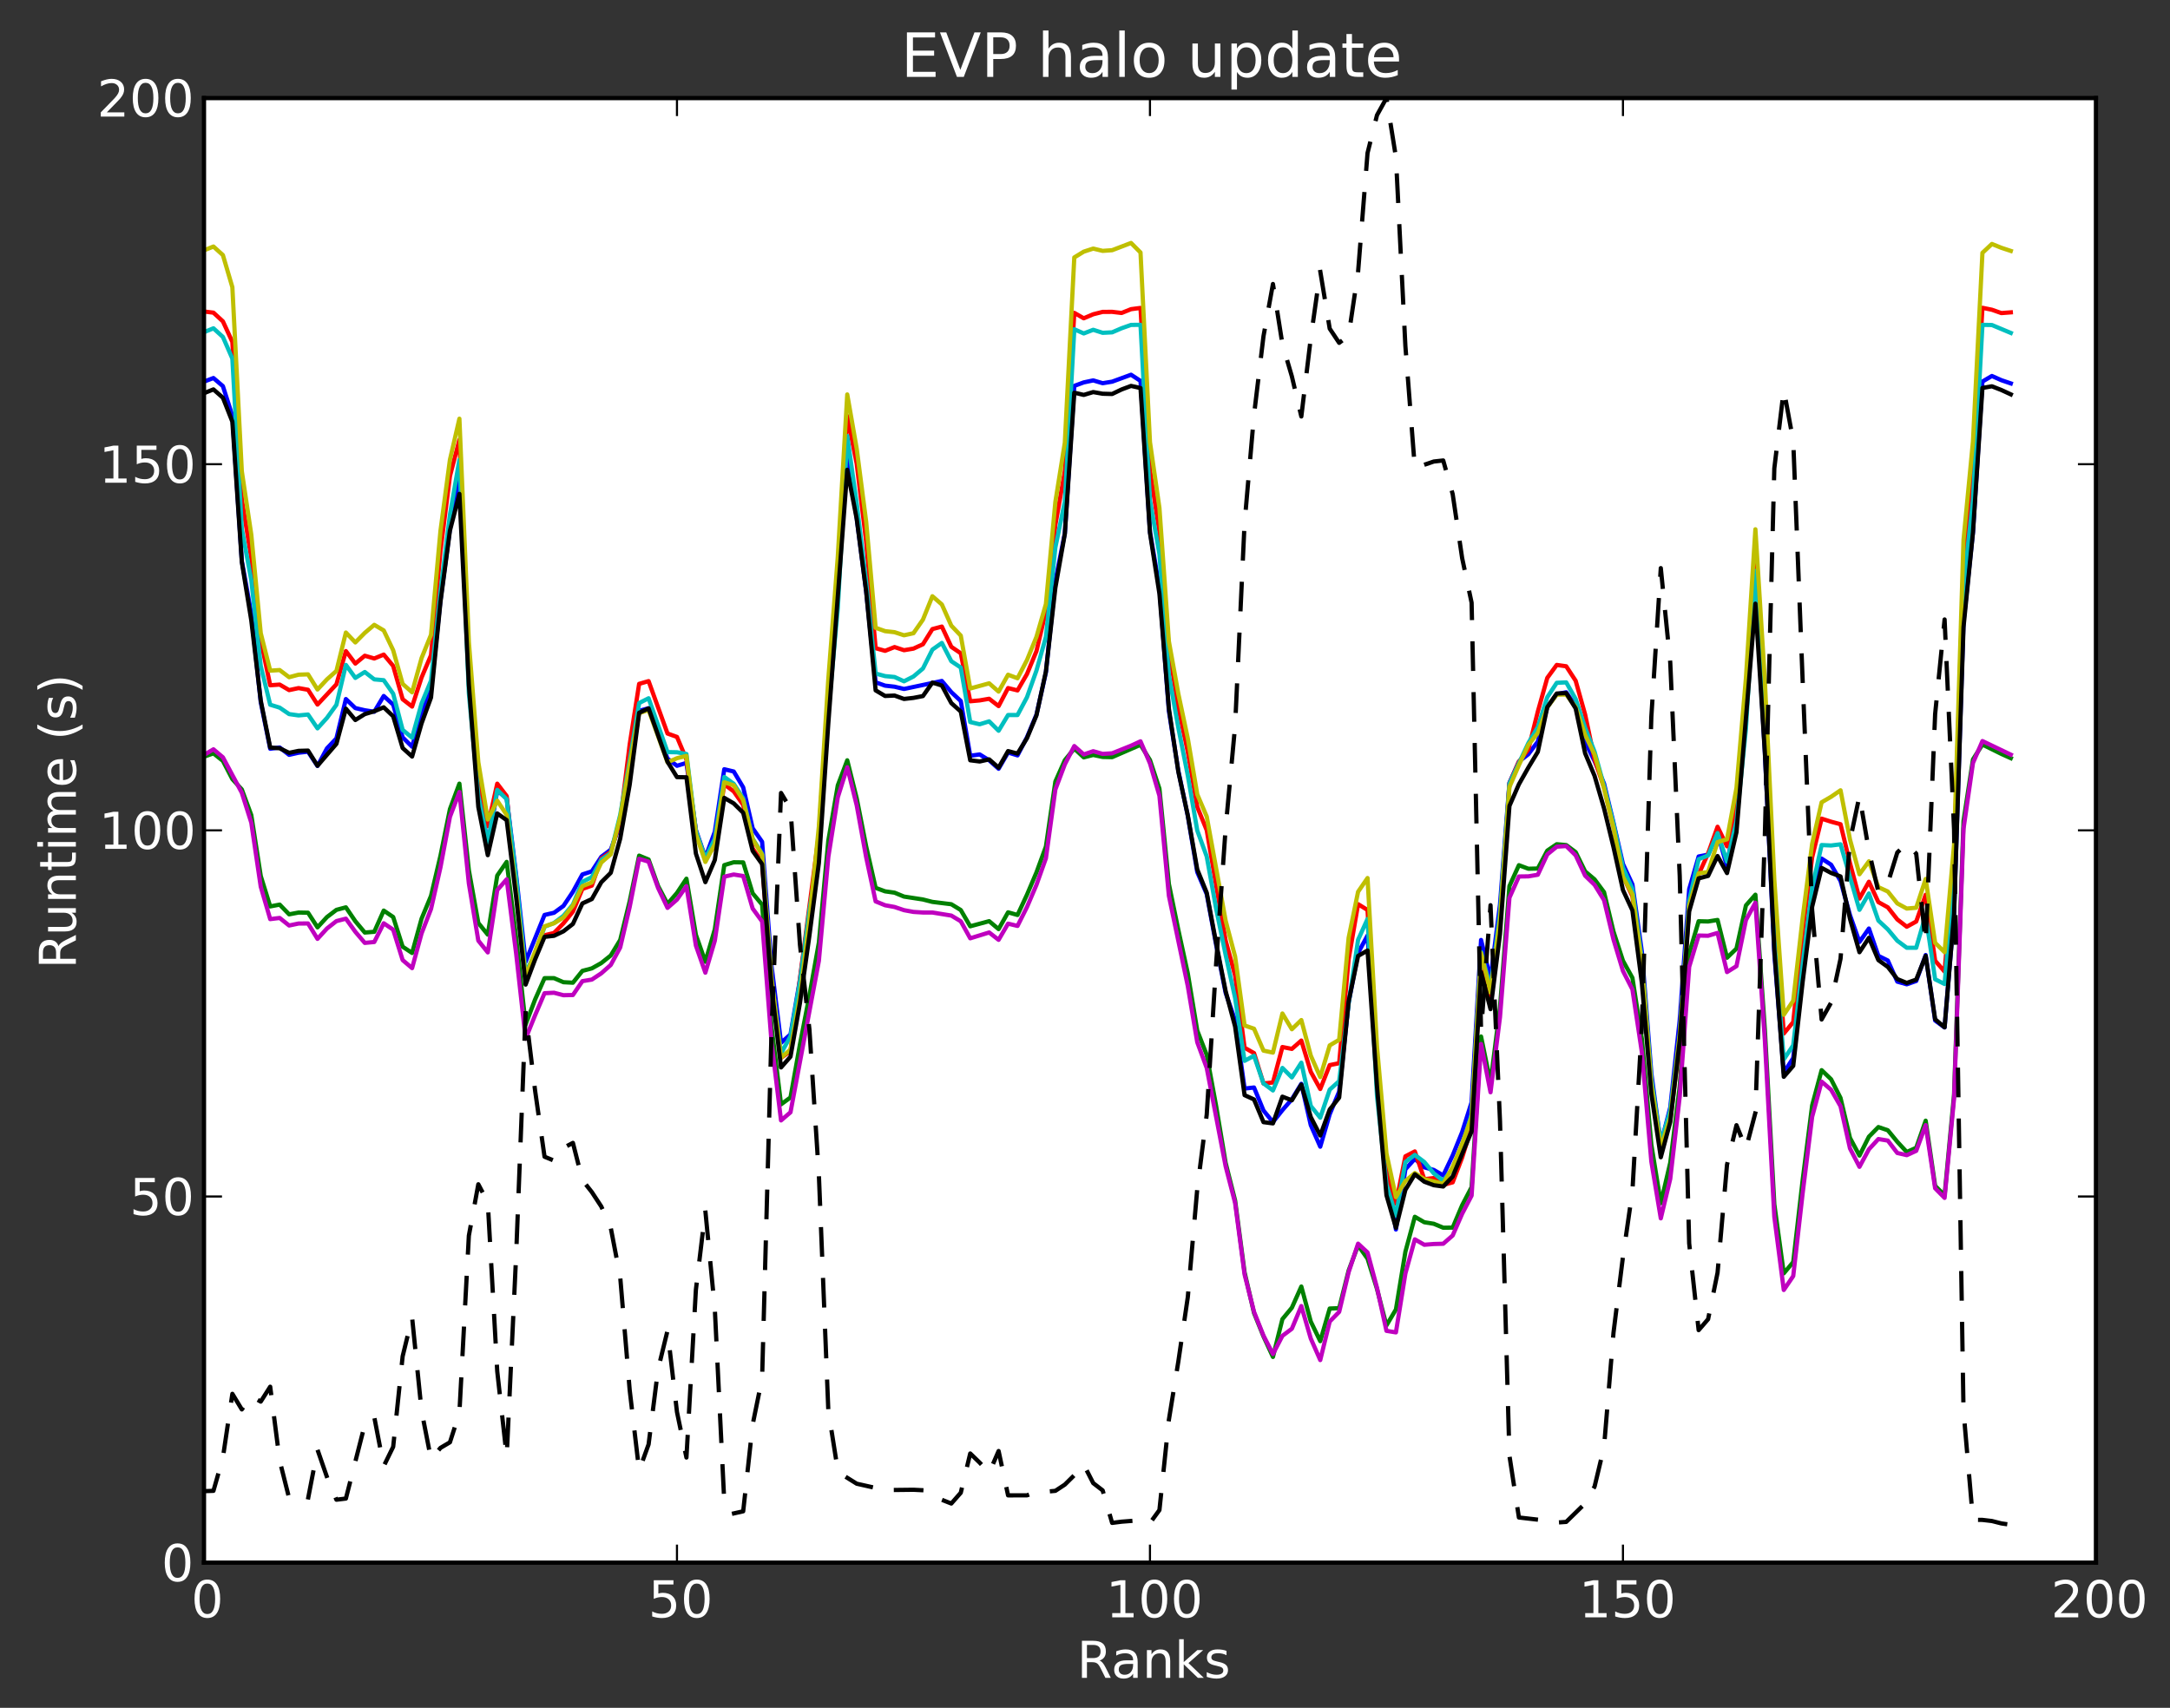 <?xml version="1.0" encoding="utf-8" standalone="no"?>
<!DOCTYPE svg PUBLIC "-//W3C//DTD SVG 1.1//EN"
  "http://www.w3.org/Graphics/SVG/1.1/DTD/svg11.dtd">
<!-- Created with matplotlib (http://matplotlib.org/) -->
<svg height="403pt" version="1.1" viewBox="0 0 512 403" width="512pt" xmlns="http://www.w3.org/2000/svg" xmlns:xlink="http://www.w3.org/1999/xlink">
 <rect x="0" y="0" width="512" height="403" fill="#333333" stroke="none"/>
 <defs>
  <style type="text/css">
*{stroke-linecap:square;stroke-linejoin:round;}
  </style>
 </defs>
 <g id="figure_1">
  <g id="patch_1">
   <path d="
M0 403.307
L512.344 403.307
L512.344 0
L0 0
z
" style="fill:none;"/>
  </g>
  <g id="axes_1">
   <g id="patch_2">
    <path d="
M48.129 368.742
L494.529 368.742
L494.529 23.142
L48.129 23.142
z
" style="fill:#ffffff;"/>
   </g>
   <g id="line2d_1">
    <path clip-path="url(#p900992f6f0)" d="
M48.129 90.049
L50.361 89.207
L52.593 91.12
L54.825 98.117
L57.057 132.369
L59.289 144.813
L61.521 165.682
L63.753 176.684
L65.985 176.39
L68.217 178.123
L70.449 177.621
L72.681 177.382
L74.913 180.75
L77.145 176.597
L79.377 174.243
L81.609 164.958
L83.841 167.091
L86.073 167.604
L88.305 167.957
L90.537 164.238
L92.769 166.277
L95.001 173.999
L97.233 176.205
L99.465 168.289
L101.697 162.803
L103.929 141.614
L106.161 124.792
L108.393 111.579
L110.625 157.483
L112.857 184.103
L115.089 199.944
L117.321 186.549
L119.553 188.382
L121.785 206.518
L124.017 226.952
L128.481 215.904
L130.713 215.391
L132.945 213.773
L135.177 210.438
L137.409 206.348
L139.641 205.621
L141.873 202.192
L144.105 200.514
L146.337 194.497
L148.569 182.456
L150.801 167.736
L153.033 167.126
L157.497 179.022
L159.729 180.707
L161.961 180.03
L164.193 195.843
L166.425 202.341
L168.657 196.281
L170.889 181.522
L173.121 182.055
L175.353 185.797
L177.585 195.443
L179.817 198.645
L182.049 228.016
L184.281 246.081
L186.513 244.092
L188.745 231.167
L190.977 214.965
L193.209 201.709
L195.441 164.665
L197.673 137.387
L199.905 106.063
L202.137 122.267
L204.369 139.509
L206.601 161.004
L208.833 161.796
L211.065 162.048
L213.297 162.579
L222.225 160.692
L224.457 163.331
L226.689 165.424
L228.921 178.343
L231.153 178.029
L233.385 179.411
L235.617 181.404
L237.849 177.571
L240.081 178.251
L242.313 173.968
L244.545 168.635
L246.777 158.665
L249.009 137.11
L251.241 125.846
L253.473 91.062
L255.705 90.238
L257.937 89.766
L260.169 90.427
L262.401 90.064
L266.865 88.427
L269.097 89.885
L271.329 125.476
L273.561 138.684
L275.793 167.785
L278.025 181.923
L280.257 192.539
L282.489 205.799
L284.721 210.994
L286.953 223.01
L289.185 234.302
L291.417 240.773
L293.649 256.872
L295.881 256.625
L298.113 262.053
L300.345 264.784
L302.577 261.966
L304.809 259.398
L307.041 255.756
L309.273 265.512
L311.505 270.588
L313.737 262.94
L315.969 257.575
L318.201 236.568
L320.433 224.876
L322.665 220.745
L324.897 252.995
L327.129 276.108
L329.361 290.134
L331.593 275.925
L333.825 273.458
L336.057 275.457
L338.289 276.075
L340.521 277.371
L342.753 272.652
L344.985 267.135
L347.217 260.107
L349.449 221.812
L351.681 230.985
L353.913 213.49
L356.145 184.692
L358.377 179.721
L360.609 177.977
L362.841 175.001
L365.073 166.852
L367.305 163.802
L369.537 163.358
L371.769 166.565
L374.001 175.084
L376.233 179.61
L378.465 184.896
L380.697 194.131
L382.929 203.872
L385.161 208.695
L387.393 224.624
L389.625 253.29
L391.857 269.915
L394.089 261.326
L396.321 240.698
L398.553 209.827
L400.785 202.112
L403.017 201.673
L405.249 196.577
L407.481 204.496
L409.713 190.629
L411.945 166.201
L414.177 137.946
L416.409 177.599
L418.641 225.025
L420.873 253.096
L423.105 249.66
L425.337 229.936
L427.569 211.736
L429.801 202.607
L432.033 204.041
L434.265 207.89
L436.497 215.962
L438.729 222.28
L440.961 219.111
L443.193 225.556
L445.425 226.662
L447.657 231.642
L449.889 232.268
L452.121 231.493
L454.353 225.363
L456.585 240.818
L458.817 242.456
L461.049 215.499
L463.281 146.764
L465.513 125.609
L467.745 90.039
L469.977 88.725
L472.209 89.716
L474.441 90.477
L474.441 90.477" style="fill:none;stroke:#0000ff;"/>
   </g>
   <g id="line2d_2">
    <path clip-path="url(#p900992f6f0)" d="
M48.129 178.562
L50.361 177.775
L52.593 179.553
L54.825 183.852
L57.057 186.287
L59.289 192.339
L61.521 206.711
L63.753 213.893
L65.985 213.466
L68.217 215.762
L70.449 215.338
L72.681 215.38
L74.913 218.829
L77.145 216.406
L79.377 214.704
L81.609 214.108
L83.841 217.395
L86.073 220.056
L88.305 219.881
L90.537 214.876
L92.769 216.393
L95.001 223.397
L97.233 224.877
L99.465 216.791
L101.697 211.397
L103.929 201.922
L106.161 190.931
L108.393 184.922
L110.625 205.347
L112.857 217.794
L115.089 220.545
L117.321 206.613
L119.553 203.382
L121.785 221.318
L124.017 241.755
L126.249 235.862
L128.481 230.824
L130.713 230.815
L132.945 231.778
L135.177 231.894
L137.409 229.107
L139.641 228.512
L141.873 227.257
L144.105 225.472
L146.337 221.802
L148.569 212.655
L150.801 201.908
L153.033 202.83
L155.265 209.051
L157.497 213.302
L159.729 210.713
L161.961 207.353
L164.193 220.582
L166.425 226.95
L168.657 219.277
L170.889 204.146
L173.121 203.472
L175.353 203.503
L177.585 210.798
L179.817 213.468
L182.049 242.359
L184.281 260.598
L186.513 258.971
L188.745 246.443
L190.977 234.935
L193.209 222.415
L195.441 198.35
L197.673 185.334
L199.905 179.415
L202.137 188.381
L204.369 199.721
L206.601 209.514
L208.833 210.335
L211.065 210.649
L213.297 211.572
L217.761 212.256
L219.993 212.825
L224.457 213.376
L226.689 214.746
L228.921 218.581
L233.385 217.371
L235.617 219.249
L237.849 215.283
L240.081 215.914
L242.313 211.124
L244.545 205.874
L246.777 199.759
L249.009 184.426
L251.241 179.387
L253.473 176.656
L255.705 178.718
L257.937 178.152
L260.169 178.621
L262.401 178.67
L269.097 175.758
L271.329 179.341
L273.561 186.103
L275.793 208.606
L278.025 219.46
L280.257 229.704
L282.489 243.193
L284.721 248.929
L286.953 261.054
L289.185 274.421
L291.417 283.275
L293.649 300.21
L295.881 309.846
L298.113 315.365
L300.345 320.202
L302.577 311.281
L304.809 308.591
L307.041 303.591
L309.273 311.857
L311.505 316.478
L313.737 308.782
L315.969 308.693
L318.201 299.815
L320.433 293.871
L322.665 297.016
L324.897 304.17
L327.129 312.76
L329.361 309.005
L331.593 295.393
L333.825 287.128
L336.057 288.419
L338.289 288.779
L340.521 289.71
L342.753 289.686
L344.985 284.406
L347.217 280.129
L349.449 244.592
L351.681 255.54
L353.913 237.749
L356.145 209.09
L358.377 204.165
L360.609 205.002
L362.841 204.947
L365.073 200.729
L367.305 199.217
L369.537 199.41
L371.769 201.084
L374.001 205.628
L376.233 207.516
L378.465 210.524
L380.697 219.831
L382.929 226.714
L385.161 230.753
L387.393 245.177
L389.625 270.099
L391.857 283.922
L394.089 274.361
L396.321 256.365
L398.553 224.996
L400.785 217.389
L403.017 217.444
L405.249 217.087
L407.481 226.002
L409.713 223.844
L411.945 213.658
L414.177 211.13
L416.409 242.907
L418.641 284.167
L420.873 300.47
L423.105 297.81
L425.337 278.393
L427.569 260.856
L429.801 252.531
L432.033 254.68
L434.265 259.093
L436.497 268.528
L438.729 272.688
L440.961 268.226
L443.193 265.958
L445.425 266.716
L447.657 269.435
L449.889 271.844
L452.121 270.852
L454.353 264.456
L456.585 279.833
L458.817 282.051
L461.049 258.285
L463.281 193.73
L465.513 179.195
L467.745 175.691
L472.209 177.903
L474.441 178.909
L474.441 178.909" style="fill:none;stroke:#008000;"/>
   </g>
   <g id="line2d_3">
    <path clip-path="url(#p900992f6f0)" d="
M48.129 73.507
L50.361 73.782
L52.593 75.832
L54.825 80.689
L57.057 117.846
L59.289 131.643
L61.521 151.086
L63.753 161.705
L65.985 161.544
L68.217 162.847
L70.449 162.374
L72.681 162.771
L74.913 166.256
L79.377 161.485
L81.609 153.642
L83.841 156.588
L86.073 154.738
L88.305 155.386
L90.537 154.47
L92.769 157.146
L95.001 164.999
L97.233 166.736
L99.465 159.882
L101.697 154.603
L103.929 129.984
L106.161 112.363
L108.393 103.789
L110.625 155.317
L112.857 182.969
L115.089 194.952
L117.321 184.928
L119.553 187.856
L121.785 210.369
L124.017 230.582
L126.249 225.917
L128.481 220.699
L130.713 220.156
L132.945 217.885
L135.177 215.115
L137.409 209.763
L139.641 208.978
L141.873 202.594
L144.105 201.014
L146.337 193.673
L148.569 175.694
L150.801 161.373
L153.033 160.727
L157.497 173.093
L159.729 173.895
L161.961 179.206
L164.193 196.208
L166.425 202.609
L168.657 199.57
L170.889 185.067
L173.121 186.754
L175.353 189.938
L177.585 200.196
L179.817 203.489
L182.049 232.467
L184.281 249.635
L186.513 248.024
L193.209 196.866
L195.441 163.406
L197.673 135.251
L199.905 98.159
L202.137 109.428
L204.369 127.778
L206.601 152.956
L208.833 153.581
L211.065 152.691
L213.297 153.431
L215.529 153.055
L217.761 152.027
L219.993 148.449
L222.225 147.856
L224.457 152.637
L226.689 154.156
L228.921 165.482
L231.153 165.277
L233.385 164.89
L235.617 166.622
L237.849 162.367
L240.081 162.918
L242.313 159.058
L244.545 153.658
L246.777 144.193
L249.009 123.877
L251.241 111.235
L253.473 73.831
L255.705 75.109
L257.937 74.161
L260.169 73.6
L262.401 73.587
L264.633 73.854
L266.865 72.957
L269.097 72.664
L271.329 110.965
L273.561 125.443
L275.793 153.111
L278.025 166.974
L280.257 177.437
L282.489 190.419
L284.721 195.916
L289.185 221.963
L291.417 230.175
L293.649 247.236
L295.881 248.507
L298.113 255.668
L300.345 255.439
L302.577 247.074
L304.809 247.513
L307.041 245.55
L309.273 252.927
L311.505 256.978
L313.737 251.338
L315.969 250.89
L318.201 226.39
L320.433 213.358
L322.665 214.737
L324.897 252.538
L327.129 277.005
L329.361 284.032
L331.593 272.864
L333.825 271.708
L336.057 278.266
L338.289 277.994
L340.521 279.61
L342.753 279.004
L344.985 273.16
L347.217 265.947
L349.449 227.073
L351.681 235.715
L353.913 218.13
L356.145 184.84
L358.377 179.736
L360.609 176.853
L362.841 167.916
L365.073 159.965
L367.305 156.907
L369.537 157.224
L371.769 160.639
L374.001 168.607
L376.233 179.217
L378.465 185.815
L380.697 195.167
L382.929 206.708
L385.161 211.496
L387.393 228.591
L389.625 256.276
L391.857 271.803
L394.089 264.264
L396.321 246.045
L398.553 213.843
L400.785 206.336
L403.017 201.403
L405.249 195.098
L407.481 199.708
L409.713 189.263
L411.945 163.766
L414.177 130.17
L416.409 164.247
L418.641 212.344
L420.873 243.887
L423.105 241.182
L425.337 219.886
L427.569 202.297
L429.801 193.181
L432.033 193.899
L434.265 194.498
L436.497 203.7
L438.729 212.04
L440.961 208.073
L443.193 212.877
L445.425 214.111
L447.657 216.961
L449.889 218.686
L452.121 217.457
L454.353 211.148
L456.585 226.701
L458.817 229.277
L461.049 202.228
L463.281 133.173
L465.513 110.781
L467.745 72.632
L469.977 73.091
L472.209 73.879
L474.441 73.707
L474.441 73.707" style="fill:none;stroke:#ff0000;"/>
   </g>
   <g id="line2d_4">
    <path clip-path="url(#p900992f6f0)" d="
M48.129 78.389
L50.361 77.471
L52.593 79.507
L54.825 84.628
L57.057 124.805
L59.289 136.877
L61.521 157.175
L63.753 166.297
L65.985 166.985
L68.217 168.508
L70.449 168.821
L72.681 168.613
L74.913 171.872
L77.145 169.41
L79.377 166.322
L81.609 156.902
L83.841 159.97
L86.073 158.575
L88.305 160.315
L90.537 160.512
L92.769 163.71
L95.001 172.226
L97.233 174.075
L99.465 166.007
L101.697 160.614
L103.929 139.496
L106.161 121.506
L108.393 108.496
L110.625 163.561
L112.857 187.675
L115.089 198.859
L117.321 186.383
L119.553 188.6
L121.785 207.099
L124.017 229.526
L126.249 225.037
L128.481 218.693
L130.713 217.803
L132.945 216.121
L135.177 213.449
L137.409 208.095
L139.641 206.965
L141.873 202.891
L144.105 201.312
L146.337 192.279
L148.569 179.535
L150.801 165.902
L153.033 164.775
L157.497 177.476
L159.729 177.517
L161.961 177.921
L164.193 196.089
L166.425 202.565
L168.657 197.918
L170.889 183.341
L173.121 184.955
L175.353 188.387
L177.585 197.908
L179.817 201.451
L182.049 231.274
L184.281 248.578
L186.513 244.527
L188.745 231.632
L190.977 214.856
L193.209 200.534
L195.441 168.173
L197.673 143.515
L199.905 102.87
L202.137 118.821
L204.369 137.349
L206.601 158.936
L208.833 159.545
L211.065 159.755
L213.297 160.773
L215.529 159.638
L217.761 157.75
L219.993 153.292
L222.225 151.719
L224.457 156.031
L226.689 157.517
L228.921 170.387
L231.153 170.907
L233.385 170.224
L235.617 172.436
L237.849 168.729
L240.081 168.727
L242.313 164.528
L244.545 158.239
L246.777 150.298
L249.009 129.177
L251.241 118.372
L253.473 77.694
L255.705 78.685
L257.937 77.823
L260.169 78.536
L262.401 78.424
L264.633 77.461
L266.865 76.672
L269.097 76.648
L271.329 118.036
L273.561 130.751
L275.793 159.23
L278.025 171.736
L280.257 183.018
L282.489 195.98
L284.721 202.119
L286.953 214.481
L289.185 225.344
L291.417 235.487
L293.649 250.329
L295.881 249.137
L298.113 255.653
L300.345 257.32
L302.577 252.008
L304.809 254.247
L307.041 250.772
L309.273 260.988
L311.505 263.747
L313.737 257.129
L315.969 255.126
L318.201 236.81
L320.433 221.772
L322.665 216.855
L324.897 258.652
L327.129 279.5
L329.361 286.851
L331.593 274.213
L333.825 272.52
L336.057 274.208
L338.289 276.884
L340.521 278.662
L342.753 275.706
L344.985 270.213
L347.217 263.006
L349.449 224.656
L351.681 233.196
L353.913 215.537
L356.145 184.89
L360.609 175.343
L362.841 171.553
L365.073 164.525
L367.305 161.126
L369.537 161.025
L371.769 164.943
L374.001 171.71
L376.233 177.402
L378.465 185.476
L380.697 194.382
L382.929 204.729
L385.161 209.771
L387.393 226.545
L389.625 254.693
L391.857 269.7
L394.089 262.018
L396.321 244.266
L398.553 212.446
L400.785 202.748
L403.017 201.868
L405.249 196.579
L407.481 203.313
L409.713 193.851
L411.945 171.942
L414.177 134.722
L416.409 173.541
L418.641 221.652
L420.873 249.991
L423.105 246.655
L425.337 227.465
L427.569 209.5
L429.801 199.407
L432.033 199.515
L434.265 199.235
L438.729 214.7
L440.961 210.834
L443.193 217.23
L445.425 219.311
L447.657 221.989
L449.889 223.648
L452.121 223.651
L454.353 215.934
L456.585 231.091
L458.817 232.202
L461.049 207.008
L463.281 138.328
L465.513 117.89
L467.745 76.658
L469.977 76.695
L474.441 78.566
L474.441 78.566" style="fill:none;stroke:#00bfbf;"/>
   </g>
   <g id="line2d_5">
    <path clip-path="url(#p900992f6f0)" d="
M48.129 178.148
L50.361 176.821
L52.593 178.711
L57.057 187.077
L59.289 194.125
L61.521 209.229
L63.753 216.887
L65.985 216.616
L68.217 218.398
L70.449 217.929
L72.681 217.915
L74.913 221.547
L77.145 219.105
L79.377 217.357
L81.609 216.785
L83.841 219.881
L86.073 222.499
L88.305 222.289
L90.537 217.87
L92.769 219.382
L95.001 226.556
L97.233 228.454
L99.465 220.264
L101.697 214.497
L103.929 204.648
L106.161 192.754
L108.393 186.888
L110.625 208.467
L112.857 221.963
L115.089 224.745
L117.321 210.041
L119.553 207.498
L121.785 225.031
L124.017 245.098
L126.249 239.582
L128.481 234.374
L130.713 234.264
L132.945 234.845
L135.177 234.798
L137.409 231.526
L139.641 231.156
L141.873 229.677
L144.105 227.704
L146.337 223.567
L148.569 214.027
L150.801 202.653
L153.033 203.325
L155.265 209.517
L157.497 214.236
L159.729 212.282
L161.961 209.103
L164.193 223.132
L166.425 229.529
L168.657 221.983
L170.889 206.877
L173.121 206.365
L175.353 206.717
L177.585 214.394
L179.817 217.439
L182.049 246.022
L184.281 264.387
L186.513 262.473
L193.209 226.725
L195.441 202.217
L197.673 188.143
L199.905 181.04
L202.137 190.045
L204.369 202.293
L206.601 212.706
L208.833 213.618
L211.065 214.026
L213.297 214.779
L215.529 215.19
L217.761 215.328
L219.993 215.331
L224.457 216.053
L226.689 217.395
L228.921 221.417
L233.385 220.041
L235.617 221.777
L237.849 217.957
L240.081 218.495
L242.313 214.036
L244.545 208.803
L246.777 202.531
L249.009 186.299
L251.241 180.372
L253.473 176.052
L255.705 178.036
L257.937 177.268
L260.169 177.904
L262.401 177.76
L266.865 175.969
L269.097 174.936
L271.329 180.141
L273.561 187.776
L275.793 211.374
L280.257 232.704
L282.489 245.956
L284.721 252.009
L289.185 275.228
L291.417 283.859
L293.649 300.735
L295.881 309.568
L298.113 315.181
L300.345 319.521
L302.577 315.228
L304.809 313.552
L307.041 308.198
L309.273 315.867
L311.505 320.944
L313.737 311.849
L315.969 309.576
L318.201 300.213
L320.433 293.474
L322.665 295.555
L324.897 303.899
L327.129 314.044
L329.361 314.411
L331.593 300.525
L333.825 292.461
L336.057 293.732
L338.289 293.555
L340.521 293.494
L342.753 291.546
L344.985 286.422
L347.217 282.136
L349.449 246.347
L351.681 257.749
L353.913 240.019
L356.145 211.836
L358.377 206.83
L360.609 206.797
L362.841 206.417
L365.073 201.623
L367.305 199.794
L369.537 199.645
L371.769 201.834
L374.001 206.632
L376.233 208.798
L378.465 212.415
L380.697 221.71
L382.929 229.12
L385.161 233.478
L387.393 248.317
L389.625 274.078
L391.857 287.501
L394.089 278.167
L396.321 258.753
L398.553 228.154
L400.785 220.763
L403.017 220.817
L405.249 220.149
L407.481 229.383
L409.713 227.984
L411.945 217.104
L414.177 213.027
L416.409 245.437
L418.641 287.133
L420.873 304.403
L423.105 301.116
L425.337 281.466
L427.569 263.524
L429.801 255.24
L432.033 257.152
L434.265 261.044
L436.497 271.014
L438.729 275.34
L440.961 271.208
L443.193 268.784
L445.425 269.152
L447.657 272.078
L449.889 272.589
L452.121 271.57
L454.353 265.502
L456.585 280.404
L458.817 282.672
L461.049 259.246
L463.281 195.562
L465.513 180.042
L467.745 174.872
L474.441 178.081
L474.441 178.081" style="fill:none;stroke:#bf00bf;"/>
   </g>
   <g id="line2d_6">
    <path clip-path="url(#p900992f6f0)" d="
M48.129 59.075
L50.361 58.177
L52.593 60.194
L54.825 67.777
L57.057 111.213
L59.289 126.164
L61.521 149.398
L63.753 158.26
L65.985 158.115
L68.217 159.803
L70.449 159.209
L72.681 159.13
L74.913 162.709
L77.145 160.314
L79.377 158.327
L81.609 149.263
L83.841 151.597
L86.073 149.341
L88.305 147.447
L90.537 148.765
L92.769 153.444
L95.001 161.382
L97.233 163.366
L99.465 155.302
L101.697 149.789
L103.929 125.257
L106.161 108.488
L108.393 98.806
L110.625 151.558
L112.857 179.865
L115.089 193.393
L117.321 188.938
L119.553 192.307
L121.785 210.304
L124.017 230.537
L128.481 218.587
L130.713 217.873
L132.945 216.515
L135.177 213.693
L137.409 209.102
L139.641 208.246
L141.873 203.532
L144.105 201.59
L146.337 192.789
L150.801 168.3
L153.033 167.536
L157.497 179.893
L159.729 178.923
L161.961 178.372
L164.193 196.829
L166.425 203.396
L168.657 199.212
L170.889 184.597
L173.121 185.304
L175.353 188.829
L177.585 198.027
L179.817 201.688
L182.049 230.903
L184.281 249.582
L186.513 247.661
L188.745 235.123
L190.977 217.145
L193.209 195.047
L195.441 160.22
L197.673 131.409
L199.905 93.081
L202.137 105.89
L204.369 123.134
L206.601 148.143
L208.833 148.937
L211.065 149.181
L213.297 149.912
L215.529 149.422
L217.761 146.219
L219.993 140.698
L222.225 142.637
L224.457 147.643
L226.689 149.983
L228.921 162.469
L233.385 161.246
L235.617 163.199
L237.849 159.222
L240.081 160.049
L242.313 155.758
L244.545 150.285
L246.777 142.543
L249.009 118.434
L251.241 104.458
L253.473 60.75
L255.705 59.385
L257.937 58.66
L260.169 59.199
L262.401 59.042
L266.865 57.335
L269.097 59.581
L271.329 104.32
L273.561 119.876
L275.793 151.358
L278.025 163.728
L280.257 174.261
L282.489 187.455
L284.721 192.682
L289.185 217.269
L291.417 225.713
L293.649 241.991
L295.881 242.751
L298.113 247.92
L300.345 248.389
L302.577 239.162
L304.809 242.877
L307.041 240.707
L309.273 249.104
L311.505 254.152
L313.737 246.686
L315.969 245.367
L318.201 221.319
L320.433 210.431
L322.665 207.195
L324.897 246.986
L327.129 272.208
L329.361 282.499
L331.593 278.699
L333.825 276.807
L336.057 278.251
L340.521 279.356
L342.753 275.352
L344.985 269.911
L347.217 263.595
L349.449 224.906
L351.681 234.208
L353.913 216.887
L356.145 185.712
L358.377 180.548
L360.609 175.764
L362.841 172.96
L365.073 166.92
L367.305 163.923
L369.537 163.889
L371.769 166.862
L374.001 173.41
L376.233 178.056
L378.465 186.064
L380.697 195.33
L382.929 206.893
L385.161 211.052
L387.393 227.338
L389.625 255.793
L391.857 270.855
L394.089 263.696
L396.321 244.044
L398.553 213.61
L400.785 206.072
L403.017 205.781
L405.249 198.714
L407.481 198.046
L409.713 185.944
L411.945 160.008
L414.177 124.898
L416.409 160.635
L418.641 207.629
L420.873 239.466
L423.105 236.141
L425.337 216.554
L427.569 199.095
L429.801 189.328
L432.033 188.022
L434.265 186.489
L436.497 198.127
L438.729 206.3
L440.961 203.252
L443.193 209.348
L445.425 210.374
L447.657 213.177
L449.889 214.393
L452.121 214.207
L454.353 207.411
L456.585 222.487
L458.817 224.693
L461.049 199.326
L463.281 127.46
L465.513 104.159
L467.745 59.668
L469.977 57.571
L472.209 58.473
L474.441 59.212
L474.441 59.212" style="fill:none;stroke:#bfbf00;"/>
   </g>
   <g id="line2d_7">
    <path clip-path="url(#p900992f6f0)" d="
M48.129 92.785
L50.361 91.89
L52.593 93.852
L54.825 99.513
L57.057 132.657
L59.289 146.391
L61.521 165.33
L63.753 176.398
L65.985 176.572
L68.217 177.648
L70.449 177.185
L72.681 177.123
L74.913 180.699
L79.377 175.525
L81.609 167.229
L83.841 169.906
L86.073 168.513
L88.305 167.84
L90.537 166.908
L92.769 169.025
L95.001 176.514
L97.233 178.526
L99.465 170.707
L101.697 164.598
L103.929 142.023
L106.161 125.214
L108.393 116.547
L110.625 161.564
L112.857 190.425
L115.089 201.799
L117.321 191.955
L119.553 193.538
L121.785 211.722
L124.017 232.339
L126.249 226.413
L128.481 221.074
L130.713 220.827
L132.945 219.765
L135.177 218.026
L137.409 213.191
L139.641 212.153
L141.873 208.183
L144.105 205.966
L146.337 197.891
L148.569 185.185
L150.801 168.197
L153.033 167.159
L157.497 179.767
L159.729 183.383
L161.961 183.418
L164.193 201.425
L166.425 208.165
L168.657 202.938
L170.889 188.276
L173.121 189.583
L175.353 191.793
L177.585 200.793
L179.817 203.918
L182.049 233.078
L184.281 251.892
L186.513 249.346
L188.745 236.702
L190.977 220.772
L193.209 203.64
L195.441 170.647
L199.905 110.857
L202.137 122.454
L204.369 139.566
L206.601 162.91
L208.833 164.233
L211.065 164.133
L213.297 164.937
L215.529 164.683
L217.761 164.255
L219.993 161.079
L222.225 161.763
L224.457 165.912
L226.689 167.906
L228.921 179.411
L231.153 179.69
L233.385 179.197
L235.617 181.147
L237.849 177.238
L240.081 177.832
L242.313 174.187
L244.545 168.816
L246.777 158.445
L249.009 138.696
L251.241 126
L253.473 92.665
L255.705 93.188
L257.937 92.52
L260.169 92.913
L262.401 92.974
L264.633 91.907
L266.865 91.066
L269.097 91.568
L271.329 125.758
L273.561 140.097
L275.793 167.213
L278.025 182.131
L280.257 192.43
L282.489 205.174
L284.721 210.657
L286.953 222.592
L289.185 233.899
L291.417 242.246
L293.649 258.426
L295.881 259.449
L298.113 264.8
L300.345 265.092
L302.577 258.786
L304.809 259.64
L307.041 255.939
L309.273 263.609
L311.505 267.949
L313.737 261.823
L315.969 259.017
L318.201 236.34
L320.433 225.577
L322.665 224.298
L324.897 256.41
L327.129 282.041
L329.361 289.74
L331.593 280.773
L333.825 277.113
L336.057 278.854
L338.289 279.681
L340.521 279.986
L342.753 277.632
L347.217 266.965
L349.449 229.408
L351.681 238.131
L353.913 220.437
L356.145 190.177
L358.377 185.068
L360.609 181.122
L362.841 177.418
L365.073 166.869
L367.305 163.653
L369.537 163.555
L371.769 167.176
L374.001 177.756
L376.233 183.097
L378.465 190.752
L380.697 199.915
L382.929 210.028
L385.161 214.847
L387.393 231.997
L389.625 258.073
L391.857 273.08
L394.089 264.761
L396.321 245.592
L398.553 215.064
L400.785 207.272
L403.017 206.696
L405.249 202.008
L407.481 206.028
L409.713 196.381
L414.177 142.454
L416.409 177.554
L418.641 224.006
L420.873 254.099
L423.105 251.512
L425.337 231.616
L427.569 213.958
L429.801 204.8
L432.033 205.991
L434.265 206.821
L436.497 216.844
L438.729 224.702
L440.961 221.303
L443.193 226.564
L445.425 228.168
L447.657 231.032
L449.889 231.947
L452.121 231.162
L454.353 225.563
L456.585 240.519
L458.817 242.413
L461.049 215.666
L463.281 147.997
L465.513 125.585
L467.745 91.546
L469.977 91.158
L472.209 92.032
L474.441 93.063
L474.441 93.063" style="fill:none;stroke:#000000;"/>
   </g>
   <g id="line2d_8">
    <path clip-path="url(#p900992f6f0)" d="
M48.129 351.875
L50.361 351.801
L52.593 343.966
L54.825 328.908
L57.057 332.591
L59.289 329.47
L61.521 330.744
L63.753 327.23
L65.985 344.654
L68.217 353.527
L70.449 353.429
L72.681 353.666
L74.913 342.097
L77.145 348.539
L79.377 353.894
L81.609 353.625
L86.073 336.153
L88.305 334.385
L90.537 345.981
L92.769 341.411
L95.001 320.053
L97.233 310.893
L99.465 332.904
L101.697 344.316
L103.929 341.666
L106.161 340.345
L108.393 333.402
L110.625 291.592
L112.857 279.459
L115.089 283.702
L117.321 323.595
L119.553 343.708
L121.785 296.092
L124.017 238.981
L126.249 257.328
L128.481 272.957
L130.713 273.882
L132.945 270.873
L135.177 269.691
L137.409 278.474
L139.641 281.303
L141.873 284.706
L144.105 289.734
L146.337 301.365
L148.569 327.993
L150.801 347.003
L153.033 340.834
L155.265 323.145
L157.497 313.992
L159.729 333.2
L161.961 343.941
L164.193 304.356
L166.425 285.715
L168.657 308.839
L170.889 354.379
L173.121 357.132
L175.353 356.629
L177.585 336.17
L179.817 325.212
L182.049 243.017
L184.281 187.116
L186.513 190.846
L188.745 222.937
L190.977 242.914
L193.209 277.206
L195.441 332.871
L197.673 346.956
L199.905 348.724
L202.137 350.118
L208.833 351.625
L215.529 351.548
L217.761 351.661
L219.993 352.28
L222.225 353.916
L224.457 354.798
L226.689 352.253
L228.921 342.985
L231.153 345.147
L233.385 347.569
L235.617 342.405
L237.849 352.872
L242.313 352.86
L244.545 352.081
L246.777 352.006
L249.009 351.802
L251.241 350.332
L253.473 348.123
L255.705 345.617
L257.937 349.975
L260.169 351.699
L262.401 359.366
L264.633 359.08
L266.865 358.907
L271.329 359.402
L273.561 356.336
L275.793 335.038
L278.025 321.265
L280.257 306.09
L282.489 280.537
L284.721 263.015
L286.953 227.223
L289.185 195.398
L291.417 171.3
L293.649 123.44
L295.881 97.896
L298.113 79.342
L300.345 67.016
L302.577 81.217
L304.809 88.819
L307.041 98.278
L309.273 79.767
L311.505 63.988
L313.737 77.551
L315.969 80.903
L318.201 79.204
L320.433 64.168
L322.665 36.097
L324.897 27.171
L327.129 23.142
L329.361 37.092
L331.593 81.641
L333.825 110.436
L338.289 108.91
L340.521 108.662
L342.753 116.605
L344.985 131.703
L347.217 142.227
L349.449 243.283
L351.681 213.61
L353.913 264.499
L356.145 343.52
L358.377 358.089
L362.841 358.603
L367.305 359.283
L369.537 359.132
L374.001 354.775
L376.233 350.791
L378.465 341.466
L380.697 314.484
L382.929 296.563
L385.161 281.065
L387.393 241.991
L389.625 169.158
L391.857 134.062
L394.089 156.382
L396.321 206.675
L398.553 293.397
L400.785 313.88
L403.017 311.297
L405.249 300.324
L407.481 274.84
L409.713 265.518
L411.945 271.042
L414.177 262.58
L416.409 197.041
L418.641 110.54
L420.873 91.942
L423.105 104.085
L425.337 160.867
L427.569 214.815
L429.801 240.577
L432.033 236.61
L434.265 226.244
L436.497 198.382
L438.729 187.815
L440.961 200.801
L443.193 210.45
L445.425 208.394
L447.657 201.169
L449.889 199.017
L452.121 201.447
L454.353 222.505
L456.585 168.488
L458.817 146.182
L461.049 195.716
L463.281 332.929
L465.513 358.635
L467.745 358.66
L469.977 358.923
L472.209 359.487
L474.441 359.81
L474.441 359.81" style="fill:none;stroke:#000000;stroke-dasharray:6,6;stroke-dashoffset:0.0;stroke-linecap:butt;"/>
   </g>
   <g id="matplotlib.axis_1">
    <g id="xtick_1">
     <g id="line2d_9">
      <defs>
       <path d="
M0 0
L0 -4" id="mcb557df647" style="stroke:#000000;stroke-linecap:butt;stroke-width:0.5;"/>
      </defs>
      <g>
       <use style="stroke:#000000;stroke-linecap:butt;stroke-width:0.5;" x="48.129" xlink:href="#mcb557df647" y="368.742"/>
      </g>
     </g>
     <g id="line2d_10">
      <defs>
       <path d="
M0 0
L0 4" id="mdad270ee8e" style="stroke:#000000;stroke-linecap:butt;stroke-width:0.5;"/>
      </defs>
      <g>
       <use style="stroke:#000000;stroke-linecap:butt;stroke-width:0.5;" x="48.129" xlink:href="#mdad270ee8e" y="23.142"/>
      </g>
     </g>
     <g id="text_1">
      <!-- 0 -->
      <defs>
       <path d="
M31.781 66.406
Q24.172 66.406 20.328 58.906
Q16.5 51.422 16.5 36.375
Q16.5 21.391 20.328 13.891
Q24.172 6.391 31.781 6.391
Q39.453 6.391 43.281 13.891
Q47.125 21.391 47.125 36.375
Q47.125 51.422 43.281 58.906
Q39.453 66.406 31.781 66.406
M31.781 74.219
Q44.047 74.219 50.516 64.516
Q56.984 54.828 56.984 36.375
Q56.984 17.969 50.516 8.266
Q44.047 -1.422 31.781 -1.422
Q19.531 -1.422 13.062 8.266
Q6.594 17.969 6.594 36.375
Q6.594 54.828 13.062 64.516
Q19.531 74.219 31.781 74.219" id="BitstreamVeraSans-Roman-30"/>
      </defs>
      <g style="fill:#ffffff;" transform="translate(45.106 381.648)scale(0.12 -0.12)">
       <use xlink:href="#BitstreamVeraSans-Roman-30"/>
      </g>
     </g>
    </g>
    <g id="xtick_2">
     <g id="line2d_11">
      <g>
       <use style="stroke:#000000;stroke-linecap:butt;stroke-width:0.5;" x="159.729" xlink:href="#mcb557df647" y="368.742"/>
      </g>
     </g>
     <g id="line2d_12">
      <g>
       <use style="stroke:#000000;stroke-linecap:butt;stroke-width:0.5;" x="159.729" xlink:href="#mdad270ee8e" y="23.142"/>
      </g>
     </g>
     <g id="text_2">
      <!-- 50 -->
      <defs>
       <path d="
M10.797 72.906
L49.516 72.906
L49.516 64.594
L19.828 64.594
L19.828 46.734
Q21.969 47.469 24.109 47.828
Q26.266 48.188 28.422 48.188
Q40.625 48.188 47.75 41.5
Q54.891 34.812 54.891 23.391
Q54.891 11.625 47.562 5.094
Q40.234 -1.422 26.906 -1.422
Q22.312 -1.422 17.547 -0.641
Q12.797 0.141 7.719 1.703
L7.719 11.625
Q12.109 9.234 16.797 8.062
Q21.484 6.891 26.703 6.891
Q35.156 6.891 40.078 11.328
Q45.016 15.766 45.016 23.391
Q45.016 31 40.078 35.438
Q35.156 39.891 26.703 39.891
Q22.75 39.891 18.812 39.016
Q14.891 38.141 10.797 36.281
z
" id="BitstreamVeraSans-Roman-35"/>
      </defs>
      <g style="fill:#ffffff;" transform="translate(152.956 381.648)scale(0.12 -0.12)">
       <use xlink:href="#BitstreamVeraSans-Roman-35"/>
       <use x="63.623" xlink:href="#BitstreamVeraSans-Roman-30"/>
      </g>
     </g>
    </g>
    <g id="xtick_3">
     <g id="line2d_13">
      <g>
       <use style="stroke:#000000;stroke-linecap:butt;stroke-width:0.5;" x="271.329" xlink:href="#mcb557df647" y="368.742"/>
      </g>
     </g>
     <g id="line2d_14">
      <g>
       <use style="stroke:#000000;stroke-linecap:butt;stroke-width:0.5;" x="271.329" xlink:href="#mdad270ee8e" y="23.142"/>
      </g>
     </g>
     <g id="text_3">
      <!-- 100 -->
      <defs>
       <path d="
M12.406 8.297
L28.516 8.297
L28.516 63.922
L10.984 60.406
L10.984 69.391
L28.422 72.906
L38.281 72.906
L38.281 8.297
L54.391 8.297
L54.391 0
L12.406 0
z
" id="BitstreamVeraSans-Roman-31"/>
      </defs>
      <g style="fill:#ffffff;" transform="translate(260.934 381.648)scale(0.12 -0.12)">
       <use xlink:href="#BitstreamVeraSans-Roman-31"/>
       <use x="63.623" xlink:href="#BitstreamVeraSans-Roman-30"/>
       <use x="127.246" xlink:href="#BitstreamVeraSans-Roman-30"/>
      </g>
     </g>
    </g>
    <g id="xtick_4">
     <g id="line2d_15">
      <g>
       <use style="stroke:#000000;stroke-linecap:butt;stroke-width:0.5;" x="382.929" xlink:href="#mcb557df647" y="368.742"/>
      </g>
     </g>
     <g id="line2d_16">
      <g>
       <use style="stroke:#000000;stroke-linecap:butt;stroke-width:0.5;" x="382.929" xlink:href="#mdad270ee8e" y="23.142"/>
      </g>
     </g>
     <g id="text_4">
      <!-- 150 -->
      <g style="fill:#ffffff;" transform="translate(372.534 381.648)scale(0.12 -0.12)">
       <use xlink:href="#BitstreamVeraSans-Roman-31"/>
       <use x="63.623" xlink:href="#BitstreamVeraSans-Roman-35"/>
       <use x="127.246" xlink:href="#BitstreamVeraSans-Roman-30"/>
      </g>
     </g>
    </g>
    <g id="xtick_5">
     <g id="line2d_17">
      <g>
       <use style="stroke:#000000;stroke-linecap:butt;stroke-width:0.5;" x="494.529" xlink:href="#mcb557df647" y="368.742"/>
      </g>
     </g>
     <g id="line2d_18">
      <g>
       <use style="stroke:#000000;stroke-linecap:butt;stroke-width:0.5;" x="494.529" xlink:href="#mdad270ee8e" y="23.142"/>
      </g>
     </g>
     <g id="text_5">
      <!-- 200 -->
      <defs>
       <path d="
M19.188 8.297
L53.609 8.297
L53.609 0
L7.328 0
L7.328 8.297
Q12.938 14.109 22.625 23.891
Q32.328 33.688 34.812 36.531
Q39.547 41.844 41.422 45.531
Q43.312 49.219 43.312 52.781
Q43.312 58.594 39.234 62.25
Q35.156 65.922 28.609 65.922
Q23.969 65.922 18.812 64.312
Q13.672 62.703 7.812 59.422
L7.812 69.391
Q13.766 71.781 18.938 73
Q24.125 74.219 28.422 74.219
Q39.75 74.219 46.484 68.547
Q53.219 62.891 53.219 53.422
Q53.219 48.922 51.531 44.891
Q49.859 40.875 45.406 35.406
Q44.188 33.984 37.641 27.219
Q31.109 20.453 19.188 8.297" id="BitstreamVeraSans-Roman-32"/>
      </defs>
      <g style="fill:#ffffff;" transform="translate(483.915 381.648)scale(0.12 -0.12)">
       <use xlink:href="#BitstreamVeraSans-Roman-32"/>
       <use x="63.623" xlink:href="#BitstreamVeraSans-Roman-30"/>
       <use x="127.246" xlink:href="#BitstreamVeraSans-Roman-30"/>
      </g>
     </g>
    </g>
    <g id="text_6">
     <!-- Ranks -->
     <defs>
      <path d="
M54.891 33.016
L54.891 0
L45.906 0
L45.906 32.719
Q45.906 40.484 42.875 44.328
Q39.844 48.188 33.797 48.188
Q26.516 48.188 22.312 43.547
Q18.109 38.922 18.109 30.906
L18.109 0
L9.078 0
L9.078 54.688
L18.109 54.688
L18.109 46.188
Q21.344 51.125 25.703 53.562
Q30.078 56 35.797 56
Q45.219 56 50.047 50.172
Q54.891 44.344 54.891 33.016" id="BitstreamVeraSans-Roman-6e"/>
      <path d="
M44.391 34.188
Q47.562 33.109 50.562 29.594
Q53.562 26.078 56.594 19.922
L66.609 0
L56 0
L46.688 18.703
Q43.062 26.031 39.672 28.422
Q36.281 30.812 30.422 30.812
L19.672 30.812
L19.672 0
L9.812 0
L9.812 72.906
L32.078 72.906
Q44.578 72.906 50.734 67.672
Q56.891 62.453 56.891 51.906
Q56.891 45.016 53.688 40.469
Q50.484 35.938 44.391 34.188
M19.672 64.797
L19.672 38.922
L32.078 38.922
Q39.203 38.922 42.844 42.219
Q46.484 45.516 46.484 51.906
Q46.484 58.297 42.844 61.547
Q39.203 64.797 32.078 64.797
z
" id="BitstreamVeraSans-Roman-52"/>
      <path d="
M34.281 27.484
Q23.391 27.484 19.188 25
Q14.984 22.516 14.984 16.5
Q14.984 11.719 18.141 8.906
Q21.297 6.109 26.703 6.109
Q34.188 6.109 38.703 11.406
Q43.219 16.703 43.219 25.484
L43.219 27.484
z

M52.203 31.203
L52.203 0
L43.219 0
L43.219 8.297
Q40.141 3.328 35.547 0.953
Q30.953 -1.422 24.312 -1.422
Q15.922 -1.422 10.953 3.297
Q6 8.016 6 15.922
Q6 25.141 12.172 29.828
Q18.359 34.516 30.609 34.516
L43.219 34.516
L43.219 35.406
Q43.219 41.609 39.141 45
Q35.062 48.391 27.688 48.391
Q23 48.391 18.547 47.266
Q14.109 46.141 10.016 43.891
L10.016 52.203
Q14.938 54.109 19.578 55.047
Q24.219 56 28.609 56
Q40.484 56 46.344 49.844
Q52.203 43.703 52.203 31.203" id="BitstreamVeraSans-Roman-61"/>
      <path d="
M44.281 53.078
L44.281 44.578
Q40.484 46.531 36.375 47.5
Q32.281 48.484 27.875 48.484
Q21.188 48.484 17.844 46.438
Q14.5 44.391 14.5 40.281
Q14.5 37.156 16.891 35.375
Q19.281 33.594 26.516 31.984
L29.594 31.297
Q39.156 29.25 43.188 25.516
Q47.219 21.781 47.219 15.094
Q47.219 7.469 41.188 3.016
Q35.156 -1.422 24.609 -1.422
Q20.219 -1.422 15.453 -0.562
Q10.688 0.297 5.422 2
L5.422 11.281
Q10.406 8.688 15.234 7.391
Q20.062 6.109 24.812 6.109
Q31.156 6.109 34.562 8.281
Q37.984 10.453 37.984 14.406
Q37.984 18.062 35.516 20.016
Q33.062 21.969 24.703 23.781
L21.578 24.516
Q13.234 26.266 9.516 29.906
Q5.812 33.547 5.812 39.891
Q5.812 47.609 11.281 51.797
Q16.75 56 26.812 56
Q31.781 56 36.172 55.266
Q40.578 54.547 44.281 53.078" id="BitstreamVeraSans-Roman-73"/>
      <path d="
M9.078 75.984
L18.109 75.984
L18.109 31.109
L44.922 54.688
L56.391 54.688
L27.391 29.109
L57.625 0
L45.906 0
L18.109 26.703
L18.109 0
L9.078 0
z
" id="BitstreamVeraSans-Roman-6b"/>
     </defs>
     <g style="fill:#ffffff;" transform="translate(254.097 395.937)scale(0.12 -0.12)">
      <use xlink:href="#BitstreamVeraSans-Roman-52"/>
      <use x="67.232" xlink:href="#BitstreamVeraSans-Roman-61"/>
      <use x="128.512" xlink:href="#BitstreamVeraSans-Roman-6e"/>
      <use x="191.891" xlink:href="#BitstreamVeraSans-Roman-6b"/>
      <use x="249.801" xlink:href="#BitstreamVeraSans-Roman-73"/>
     </g>
    </g>
   </g>
   <g id="matplotlib.axis_2">
    <g id="ytick_1">
     <g id="line2d_19">
      <defs>
       <path d="
M0 0
L4 0" id="mc8fcea1516" style="stroke:#000000;stroke-linecap:butt;stroke-width:0.5;"/>
      </defs>
      <g>
       <use style="stroke:#000000;stroke-linecap:butt;stroke-width:0.5;" x="48.129" xlink:href="#mc8fcea1516" y="368.742"/>
      </g>
     </g>
     <g id="line2d_20">
      <defs>
       <path d="
M0 0
L-4 0" id="m0d5b0a6425" style="stroke:#000000;stroke-linecap:butt;stroke-width:0.5;"/>
      </defs>
      <g>
       <use style="stroke:#000000;stroke-linecap:butt;stroke-width:0.5;" x="494.529" xlink:href="#m0d5b0a6425" y="368.742"/>
      </g>
     </g>
     <g id="text_7">
      <!-- 0 -->
      <g style="fill:#ffffff;" transform="translate(38.083 373.11)scale(0.12 -0.12)">
       <use xlink:href="#BitstreamVeraSans-Roman-30"/>
      </g>
     </g>
    </g>
    <g id="ytick_2">
     <g id="line2d_21">
      <g>
       <use style="stroke:#000000;stroke-linecap:butt;stroke-width:0.5;" x="48.129" xlink:href="#mc8fcea1516" y="282.342"/>
      </g>
     </g>
     <g id="line2d_22">
      <g>
       <use style="stroke:#000000;stroke-linecap:butt;stroke-width:0.5;" x="494.529" xlink:href="#m0d5b0a6425" y="282.342"/>
      </g>
     </g>
     <g id="text_8">
      <!-- 50 -->
      <g style="fill:#ffffff;" transform="translate(30.582 286.71)scale(0.12 -0.12)">
       <use xlink:href="#BitstreamVeraSans-Roman-35"/>
       <use x="63.623" xlink:href="#BitstreamVeraSans-Roman-30"/>
      </g>
     </g>
    </g>
    <g id="ytick_3">
     <g id="line2d_23">
      <g>
       <use style="stroke:#000000;stroke-linecap:butt;stroke-width:0.5;" x="48.129" xlink:href="#mc8fcea1516" y="195.942"/>
      </g>
     </g>
     <g id="line2d_24">
      <g>
       <use style="stroke:#000000;stroke-linecap:butt;stroke-width:0.5;" x="494.529" xlink:href="#m0d5b0a6425" y="195.942"/>
      </g>
     </g>
     <g id="text_9">
      <!-- 100 -->
      <g style="fill:#ffffff;" transform="translate(23.339 200.31)scale(0.12 -0.12)">
       <use xlink:href="#BitstreamVeraSans-Roman-31"/>
       <use x="63.623" xlink:href="#BitstreamVeraSans-Roman-30"/>
       <use x="127.246" xlink:href="#BitstreamVeraSans-Roman-30"/>
      </g>
     </g>
    </g>
    <g id="ytick_4">
     <g id="line2d_25">
      <g>
       <use style="stroke:#000000;stroke-linecap:butt;stroke-width:0.5;" x="48.129" xlink:href="#mc8fcea1516" y="109.542"/>
      </g>
     </g>
     <g id="line2d_26">
      <g>
       <use style="stroke:#000000;stroke-linecap:butt;stroke-width:0.5;" x="494.529" xlink:href="#m0d5b0a6425" y="109.542"/>
      </g>
     </g>
     <g id="text_10">
      <!-- 150 -->
      <g style="fill:#ffffff;" transform="translate(23.339 113.91)scale(0.12 -0.12)">
       <use xlink:href="#BitstreamVeraSans-Roman-31"/>
       <use x="63.623" xlink:href="#BitstreamVeraSans-Roman-35"/>
       <use x="127.246" xlink:href="#BitstreamVeraSans-Roman-30"/>
      </g>
     </g>
    </g>
    <g id="ytick_5">
     <g id="line2d_27">
      <g>
       <use style="stroke:#000000;stroke-linecap:butt;stroke-width:0.5;" x="48.129" xlink:href="#mc8fcea1516" y="23.142"/>
      </g>
     </g>
     <g id="line2d_28">
      <g>
       <use style="stroke:#000000;stroke-linecap:butt;stroke-width:0.5;" x="494.529" xlink:href="#m0d5b0a6425" y="23.142"/>
      </g>
     </g>
     <g id="text_11">
      <!-- 200 -->
      <g style="fill:#ffffff;" transform="translate(22.901 27.51)scale(0.12 -0.12)">
       <use xlink:href="#BitstreamVeraSans-Roman-32"/>
       <use x="63.623" xlink:href="#BitstreamVeraSans-Roman-30"/>
       <use x="127.246" xlink:href="#BitstreamVeraSans-Roman-30"/>
      </g>
     </g>
    </g>
    <g id="text_12">
     <!-- Runtime (s) -->
     <defs>
      <path id="BitstreamVeraSans-Roman-20"/>
      <path d="
M8.016 75.875
L15.828 75.875
Q23.141 64.359 26.781 53.312
Q30.422 42.281 30.422 31.391
Q30.422 20.453 26.781 9.375
Q23.141 -1.703 15.828 -13.188
L8.016 -13.188
Q14.5 -2 17.703 9.062
Q20.906 20.125 20.906 31.391
Q20.906 42.672 17.703 53.656
Q14.5 64.656 8.016 75.875" id="BitstreamVeraSans-Roman-29"/>
      <path d="
M52 44.188
Q55.375 50.25 60.062 53.125
Q64.75 56 71.094 56
Q79.641 56 84.281 50.016
Q88.922 44.047 88.922 33.016
L88.922 0
L79.891 0
L79.891 32.719
Q79.891 40.578 77.094 44.375
Q74.312 48.188 68.609 48.188
Q61.625 48.188 57.562 43.547
Q53.516 38.922 53.516 30.906
L53.516 0
L44.484 0
L44.484 32.719
Q44.484 40.625 41.703 44.406
Q38.922 48.188 33.109 48.188
Q26.219 48.188 22.156 43.531
Q18.109 38.875 18.109 30.906
L18.109 0
L9.078 0
L9.078 54.688
L18.109 54.688
L18.109 46.188
Q21.188 51.219 25.484 53.609
Q29.781 56 35.688 56
Q41.656 56 45.828 52.969
Q50 49.953 52 44.188" id="BitstreamVeraSans-Roman-6d"/>
      <path d="
M9.422 54.688
L18.406 54.688
L18.406 0
L9.422 0
z

M9.422 75.984
L18.406 75.984
L18.406 64.594
L9.422 64.594
z
" id="BitstreamVeraSans-Roman-69"/>
      <path d="
M31 75.875
Q24.469 64.656 21.281 53.656
Q18.109 42.672 18.109 31.391
Q18.109 20.125 21.312 9.062
Q24.516 -2 31 -13.188
L23.188 -13.188
Q15.875 -1.703 12.234 9.375
Q8.594 20.453 8.594 31.391
Q8.594 42.281 12.203 53.312
Q15.828 64.359 23.188 75.875
z
" id="BitstreamVeraSans-Roman-28"/>
      <path d="
M56.203 29.594
L56.203 25.203
L14.891 25.203
Q15.484 15.922 20.484 11.062
Q25.484 6.203 34.422 6.203
Q39.594 6.203 44.453 7.469
Q49.312 8.734 54.109 11.281
L54.109 2.781
Q49.266 0.734 44.188 -0.344
Q39.109 -1.422 33.891 -1.422
Q20.797 -1.422 13.156 6.188
Q5.516 13.812 5.516 26.812
Q5.516 40.234 12.766 48.109
Q20.016 56 32.328 56
Q43.359 56 49.781 48.891
Q56.203 41.797 56.203 29.594
M47.219 32.234
Q47.125 39.594 43.094 43.984
Q39.062 48.391 32.422 48.391
Q24.906 48.391 20.391 44.141
Q15.875 39.891 15.188 32.172
z
" id="BitstreamVeraSans-Roman-65"/>
      <path d="
M18.312 70.219
L18.312 54.688
L36.812 54.688
L36.812 47.703
L18.312 47.703
L18.312 18.016
Q18.312 11.328 20.141 9.422
Q21.969 7.516 27.594 7.516
L36.812 7.516
L36.812 0
L27.594 0
Q17.188 0 13.234 3.875
Q9.281 7.766 9.281 18.016
L9.281 47.703
L2.688 47.703
L2.688 54.688
L9.281 54.688
L9.281 70.219
z
" id="BitstreamVeraSans-Roman-74"/>
      <path d="
M8.5 21.578
L8.5 54.688
L17.484 54.688
L17.484 21.922
Q17.484 14.156 20.5 10.266
Q23.531 6.391 29.594 6.391
Q36.859 6.391 41.078 11.031
Q45.312 15.672 45.312 23.688
L45.312 54.688
L54.297 54.688
L54.297 0
L45.312 0
L45.312 8.406
Q42.047 3.422 37.719 1
Q33.406 -1.422 27.688 -1.422
Q18.266 -1.422 13.375 4.438
Q8.5 10.297 8.5 21.578" id="BitstreamVeraSans-Roman-75"/>
     </defs>
     <g style="fill:#ffffff;" transform="translate(17.901 228.617)rotate(-90.0)scale(0.12 -0.12)">
      <use xlink:href="#BitstreamVeraSans-Roman-52"/>
      <use x="64.982" xlink:href="#BitstreamVeraSans-Roman-75"/>
      <use x="128.361" xlink:href="#BitstreamVeraSans-Roman-6e"/>
      <use x="191.74" xlink:href="#BitstreamVeraSans-Roman-74"/>
      <use x="230.949" xlink:href="#BitstreamVeraSans-Roman-69"/>
      <use x="258.732" xlink:href="#BitstreamVeraSans-Roman-6d"/>
      <use x="356.145" xlink:href="#BitstreamVeraSans-Roman-65"/>
      <use x="417.668" xlink:href="#BitstreamVeraSans-Roman-20"/>
      <use x="449.455" xlink:href="#BitstreamVeraSans-Roman-28"/>
      <use x="488.469" xlink:href="#BitstreamVeraSans-Roman-73"/>
      <use x="540.568" xlink:href="#BitstreamVeraSans-Roman-29"/>
     </g>
    </g>
   </g>
   <g id="patch_3">
    <path d="
M48.129 23.142
L494.529 23.142" style="fill:none;stroke:#000000;"/>
   </g>
   <g id="patch_4">
    <path d="
M494.529 368.742
L494.529 23.142" style="fill:none;stroke:#000000;"/>
   </g>
   <g id="patch_5">
    <path d="
M48.129 368.742
L494.529 368.742" style="fill:none;stroke:#000000;"/>
   </g>
   <g id="patch_6">
    <path d="
M48.129 368.742
L48.129 23.142" style="fill:none;stroke:#000000;"/>
   </g>
   <g id="text_13">
    <!-- EVP halo update -->
    <defs>
     <path d="
M30.609 48.391
Q23.391 48.391 19.188 42.75
Q14.984 37.109 14.984 27.297
Q14.984 17.484 19.156 11.844
Q23.344 6.203 30.609 6.203
Q37.797 6.203 41.984 11.859
Q46.188 17.531 46.188 27.297
Q46.188 37.016 41.984 42.703
Q37.797 48.391 30.609 48.391
M30.609 56
Q42.328 56 49.016 48.375
Q55.719 40.766 55.719 27.297
Q55.719 13.875 49.016 6.219
Q42.328 -1.422 30.609 -1.422
Q18.844 -1.422 12.172 6.219
Q5.516 13.875 5.516 27.297
Q5.516 40.766 12.172 48.375
Q18.844 56 30.609 56" id="BitstreamVeraSans-Roman-6f"/>
     <path d="
M9.422 75.984
L18.406 75.984
L18.406 0
L9.422 0
z
" id="BitstreamVeraSans-Roman-6c"/>
     <path d="
M19.672 64.797
L19.672 37.406
L32.078 37.406
Q38.969 37.406 42.719 40.969
Q46.484 44.531 46.484 51.125
Q46.484 57.672 42.719 61.234
Q38.969 64.797 32.078 64.797
z

M9.812 72.906
L32.078 72.906
Q44.344 72.906 50.609 67.359
Q56.891 61.812 56.891 51.125
Q56.891 40.328 50.609 34.812
Q44.344 29.297 32.078 29.297
L19.672 29.297
L19.672 0
L9.812 0
z
" id="BitstreamVeraSans-Roman-50"/>
     <path d="
M9.812 72.906
L55.906 72.906
L55.906 64.594
L19.672 64.594
L19.672 43.016
L54.391 43.016
L54.391 34.719
L19.672 34.719
L19.672 8.297
L56.781 8.297
L56.781 0
L9.812 0
z
" id="BitstreamVeraSans-Roman-45"/>
     <path d="
M54.891 33.016
L54.891 0
L45.906 0
L45.906 32.719
Q45.906 40.484 42.875 44.328
Q39.844 48.188 33.797 48.188
Q26.516 48.188 22.312 43.547
Q18.109 38.922 18.109 30.906
L18.109 0
L9.078 0
L9.078 75.984
L18.109 75.984
L18.109 46.188
Q21.344 51.125 25.703 53.562
Q30.078 56 35.797 56
Q45.219 56 50.047 50.172
Q54.891 44.344 54.891 33.016" id="BitstreamVeraSans-Roman-68"/>
     <path d="
M28.609 0
L0.781 72.906
L11.078 72.906
L34.188 11.531
L57.328 72.906
L67.578 72.906
L39.797 0
z
" id="BitstreamVeraSans-Roman-56"/>
     <path d="
M45.406 46.391
L45.406 75.984
L54.391 75.984
L54.391 0
L45.406 0
L45.406 8.203
Q42.578 3.328 38.25 0.953
Q33.938 -1.422 27.875 -1.422
Q17.969 -1.422 11.734 6.484
Q5.516 14.406 5.516 27.297
Q5.516 40.188 11.734 48.094
Q17.969 56 27.875 56
Q33.938 56 38.25 53.625
Q42.578 51.266 45.406 46.391
M14.797 27.297
Q14.797 17.391 18.875 11.75
Q22.953 6.109 30.078 6.109
Q37.203 6.109 41.297 11.75
Q45.406 17.391 45.406 27.297
Q45.406 37.203 41.297 42.844
Q37.203 48.484 30.078 48.484
Q22.953 48.484 18.875 42.844
Q14.797 37.203 14.797 27.297" id="BitstreamVeraSans-Roman-64"/>
     <path d="
M18.109 8.203
L18.109 -20.797
L9.078 -20.797
L9.078 54.688
L18.109 54.688
L18.109 46.391
Q20.953 51.266 25.266 53.625
Q29.594 56 35.594 56
Q45.562 56 51.781 48.094
Q58.016 40.188 58.016 27.297
Q58.016 14.406 51.781 6.484
Q45.562 -1.422 35.594 -1.422
Q29.594 -1.422 25.266 0.953
Q20.953 3.328 18.109 8.203
M48.688 27.297
Q48.688 37.203 44.609 42.844
Q40.531 48.484 33.406 48.484
Q26.266 48.484 22.188 42.844
Q18.109 37.203 18.109 27.297
Q18.109 17.391 22.188 11.75
Q26.266 6.109 33.406 6.109
Q40.531 6.109 44.609 11.75
Q48.688 17.391 48.688 27.297" id="BitstreamVeraSans-Roman-70"/>
    </defs>
    <g style="fill:#ffffff;" transform="translate(212.57 18.142)scale(0.144 -0.144)">
     <use xlink:href="#BitstreamVeraSans-Roman-45"/>
     <use x="63.184" xlink:href="#BitstreamVeraSans-Roman-56"/>
     <use x="131.592" xlink:href="#BitstreamVeraSans-Roman-50"/>
     <use x="191.895" xlink:href="#BitstreamVeraSans-Roman-20"/>
     <use x="223.682" xlink:href="#BitstreamVeraSans-Roman-68"/>
     <use x="287.061" xlink:href="#BitstreamVeraSans-Roman-61"/>
     <use x="348.34" xlink:href="#BitstreamVeraSans-Roman-6c"/>
     <use x="376.123" xlink:href="#BitstreamVeraSans-Roman-6f"/>
     <use x="437.305" xlink:href="#BitstreamVeraSans-Roman-20"/>
     <use x="469.092" xlink:href="#BitstreamVeraSans-Roman-75"/>
     <use x="532.471" xlink:href="#BitstreamVeraSans-Roman-70"/>
     <use x="595.947" xlink:href="#BitstreamVeraSans-Roman-64"/>
     <use x="659.424" xlink:href="#BitstreamVeraSans-Roman-61"/>
     <use x="720.703" xlink:href="#BitstreamVeraSans-Roman-74"/>
     <use x="759.912" xlink:href="#BitstreamVeraSans-Roman-65"/>
    </g>
   </g>
  </g>
 </g>
 <defs>
  <clipPath id="p900992f6f0">
   <rect height="345.6" width="446.4" x="48.129" y="23.142"/>
  </clipPath>
 </defs>
</svg>
